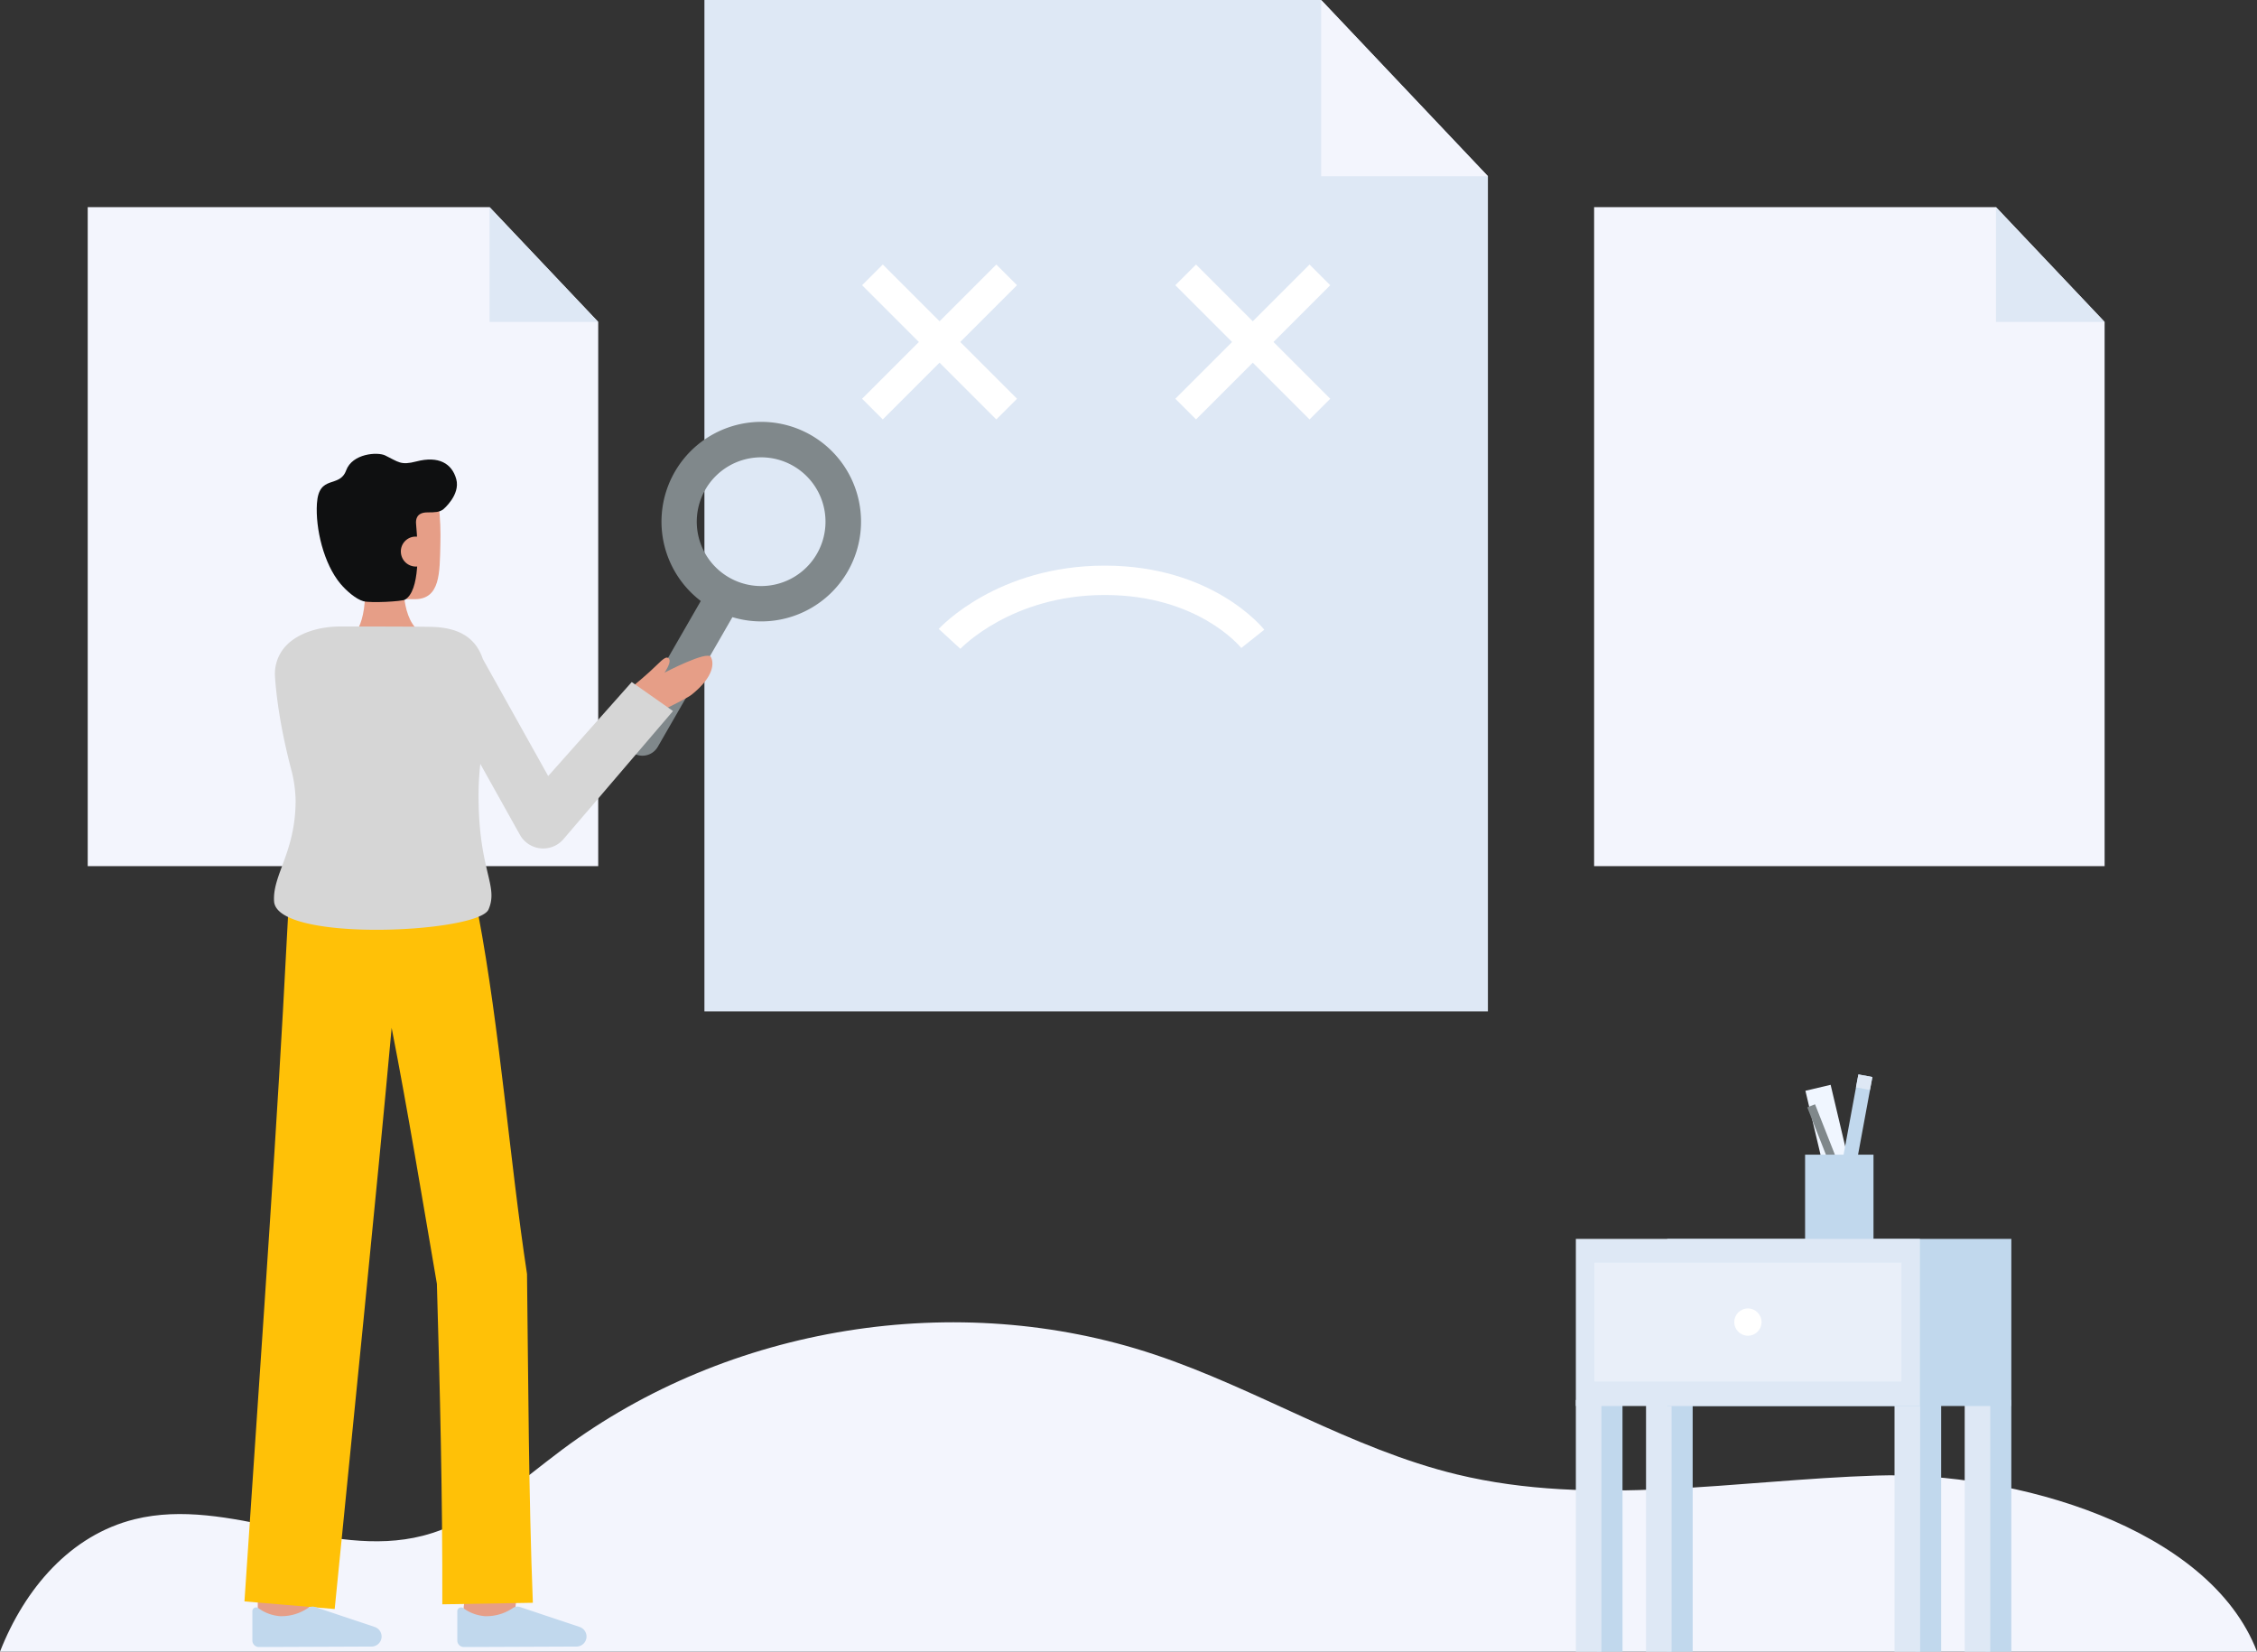 <svg id="Layer_1" data-name="Layer 1" xmlns="http://www.w3.org/2000/svg" viewBox="0 0 922.201 674.906">
  <rect x="0" y="0" width="922.201" height="674.906" fill="#333333" stroke="none"/>
  <path d="M922.2,674.906H0c10.105-25.769,28.766-47.63,55.072-54.115,38.482-9.474,79.206,16.575,117.6,6.781,21.814-5.558,38.988-21.759,57.034-35.212,68.08-50.759,161.377-65.761,241.937-38.894,42.11,14.036,80.483,38.583,123.62,49.023,55.78,13.5,114.114,2.3,171.475.459C822.606,601.15,902.652,623.913,922.2,674.906Z" fill="#f3f5fd"></path>
  <polygon points="607.954 413.288 287.824 413.288 287.824 0 539.824 0 607.954 72 607.954 413.288" fill="#dee8f5"></polygon>
  <polygon points="539.824 0 539.824 72 607.954 72 539.824 0" fill="#f3f5fd"></polygon>
  <g>
    <polygon points="859.938 353.922 651.349 353.922 651.349 84.634 815.546 84.634 859.938 131.548 859.938 353.922" fill="#f3f5fd"></polygon>
    <polygon points="815.546 84.634 815.546 131.548 859.938 131.548 815.546 84.634" fill="#dee8f5"></polygon>
  </g>
  <g>
    <polygon points="244.429 353.922 35.84 353.922 35.84 84.634 200.037 84.634 244.429 131.548 244.429 353.922" fill="#f3f5fd"></polygon>
    <polygon points="200.037 84.634 200.037 131.548 244.429 131.548 200.037 84.634" fill="#dee8f5"></polygon>
  </g>
  <g>
    <g>
      <path d="M262.478,308.8a7.249,7.249,0,0,1-6.273-10.863l31.406-54.57a7.247,7.247,0,1,1,12.561,7.23l-31.407,54.57A7.24,7.24,0,0,1,262.478,308.8Z" fill="#80888B"></path>
      <path d="M311.083,253.923q-1.736,0-3.5-.149a40.769,40.769,0,1,1,6.935-81.243h0a40.77,40.77,0,0,1-3.438,81.392Zm-.049-67.048a26.3,26.3,0,1,0,2.255.1C312.533,186.907,311.78,186.875,311.034,186.875Z" fill="#80888B"></path>
    </g>
    <g>
      <path d="M209.976,662.2l-20.853-2.48c.938-7.893,2-17.374,2.072-18.929,0,.1,0,.182,0,.245h21C212.19,641.663,212.19,643.579,209.976,662.2Z" fill="#e69e87"></path>
      <path d="M126.3,664.706l-21-.067s.069-21.685.069-23.606h21C126.37,642.96,126.3,664.706,126.3,664.706Z" fill="#e69e87"></path>
      <path d="M217.723,654.935c-1.738-44.009-1.843-90.231-2.387-134.356-7.226-47.592-11.019-99.792-19.935-147.05l-.266.079-.782-5.33-76.077-4.691s-1.984,37.277-2.676,49.7c-3.708,66.587-11.233,173.615-15.712,241.088l36.868,3.115c6.585-66.359,17.322-172.075,23.272-237.479,6.53,33.327,12.688,70.856,18.485,104.578,1.269,43.078,2.331,87.97,2.215,130.978Z" fill="#FFC107"></path>
      <path d="M151.828,672.829a4.109,4.109,0,0,0,4.09-4.127c0-.1,0-.2-.013-.3h0a4.109,4.109,0,0,0-2.659-3.529L128.8,656.687a3.463,3.463,0,0,0-2.872.32,19.112,19.112,0,0,1-11.468,3.4,17.023,17.023,0,0,1-8.82-3.223,1.547,1.547,0,0,0-2.527,1.2v11.952a2.678,2.678,0,0,0,2.678,2.678h.01Z" fill="#c1d8ed"></path>
      <path d="M235.562,672.829a4.108,4.108,0,0,0,4.089-4.126c0-.1-.005-.2-.013-.3h0a4.108,4.108,0,0,0-2.658-3.529l-24.443-8.186a3.463,3.463,0,0,0-2.872.32,19.112,19.112,0,0,1-11.468,3.4,17.026,17.026,0,0,1-8.821-3.223,1.547,1.547,0,0,0-2.527,1.2v11.952a2.678,2.678,0,0,0,2.678,2.678h.011Z" fill="#c1d8ed"></path>
      <g>
        <path d="M142.926,261.054s7.732-4.1,6.006-25.156l15.976-2.963s-1.8,18.879,6.287,24.872Z" fill="#e69e87"></path>
        <path d="M139.867,227.733c1.106,6.388,4.592,12.438,10.227,14.5,6.69,2.45,11.645,2.616,19.358,2.616,10.525,0,10.177-10.977,10.473-22.039.3-11.1-.587-23.018-4.747-26.888-8.3-7.724-32.673-2.833-35.637,10.087C138.01,212.692,138.81,221.652,139.867,227.733Z" fill="#e69e87"></path>
      </g>
      <path d="M186.427,195.8c-1.76-6.457-7.248-9.611-16.322-7.239-6.454,1.687-7.271.17-12.737-2.461-3.13-1.507-13.4-.819-15.941,6.132-2.724,7.446-11.151,1.416-11.934,13.546-.655,10.153,2.777,24.666,9.673,32.833,2.388,2.827,6.283,6.216,9.3,7.054,2.963.824,15.773.1,17.018-.634,6.117-3.632,5.489-20.29,4.519-30.976-.159-1.758.164-4.68,4.676-4.68,3.1,0,4.817-.074,6.418-1.228C181.1,208.147,188.189,202.256,186.427,195.8Z" fill="#0f1011"></path>
      <path d="M176.062,224.908a6.143,6.143,0,0,1-12.245,1,6.041,6.041,0,0,1,5.418-6.607c.068-.007.135-.013.2-.017C173.816,219.145,175.785,221.527,176.062,224.908Z" fill="#e69e87"></path>
      <path d="M263.1,293.832s16.852-7.851,19.5-9.973c9.324-7.467,9.128-13.034,7.867-15.387-1.486-2.781-18.975,6.4-18.975,6.4s3.39-4.7,1.561-5.99c-.752-.53-1.785-.038-4.811,2.984-3.449,3.447-9.358,8.283-9.358,8.283Z" fill="#e69e87"></path>
      <path d="M119.213,315.275a53.343,53.343,0,0,1,1.573,11.837c0,21-9.5,30.418-8.8,41.2,1.1,16.945,83.429,12.941,87.624,3.316,4.319-9.926-4.447-16.042-4.063-48.509.041-3.534.314-7.23.69-10.994l16.2,29A10.9,10.9,0,0,0,230.1,343.05l44.884-52.5L258.13,278.7l-34.138,38.408-26.7-47.8c-2.528-7.551-8.283-12.609-20.023-13.112-4.015-.172-23.606-.2-37.95-.2-9.636,0-17.547,2.957-22.116,7.525l-.069.068a16.776,16.776,0,0,0-4.762,13.016C112.817,283.381,114.3,296.829,119.213,315.275Z" fill="#D6D6D6"></path>
    </g>
  </g>
  <g>
    <g>
      <rect x="377.922" y="100.958" width="11.955" height="77.565" transform="translate(211.253 -230.528) rotate(45)" fill="#fff"></rect>
      <rect x="377.922" y="100.958" width="11.955" height="77.565" transform="translate(754.169 -32.905) rotate(135)" fill="#fff"></rect>
    </g>
    <g>
      <rect x="505.902" y="100.958" width="11.955" height="77.565" transform="translate(248.738 -321.024) rotate(45)" fill="#fff"></rect>
      <rect x="505.902" y="100.958" width="11.955" height="77.565" transform="translate(972.645 -123.4) rotate(135)" fill="#fff"></rect>
    </g>
  </g>
  <path d="M392.408,265.122,383.573,257c.968-1.056,24.2-25.871,67.816-25.871,43.871,0,64.338,25.122,65.188,26.191l-9.395,7.466c-.7-.863-17.988-21.657-55.793-21.657C413.281,243.13,392.612,264.9,392.408,265.122Z" fill="#fff"></path>
  <g>
    <g>
      <rect x="744.001" y="443.75" width="10.59" height="56.156" transform="translate(-88.456 185.057) rotate(-13.302)" fill="#f0f6ff"></rect>
      <g>
        <rect x="733.374" y="460.645" width="48.777" height="5.818" transform="translate(164.436 1124.651) rotate(-79.548)" fill="#c1d8ed"></rect>
        <rect x="758.99" y="439.307" width="5.386" height="5.818" transform="translate(184.87 1107.799) rotate(-79.225)" fill="#dee8f5"></rect>
      </g>
      <rect x="747.589" y="450.1" width="3.415" height="50.584" transform="translate(-122.099 307.72) rotate(-21.502)" fill="#80888B"></rect>
      <rect x="737.554" y="471.828" width="27.948" height="35.72" fill="#c1d8ed"></rect>
    </g>
    <g>
      <rect x="652.495" y="572.069" width="10.453" height="102.836" fill="#c1d8ed"></rect>
      <rect x="643.891" y="572.069" width="10.453" height="102.836" fill="#dee8f5"></rect>
    </g>
    <g>
      <rect x="782.7" y="572.069" width="10.453" height="102.836" fill="#c1d8ed"></rect>
      <rect x="774.097" y="572.069" width="10.453" height="102.836" fill="#dee8f5"></rect>
    </g>
    <g>
      <rect x="681.166" y="572.069" width="10.453" height="102.836" fill="#c1d8ed"></rect>
      <rect x="672.563" y="572.069" width="10.453" height="102.836" fill="#dee8f5"></rect>
    </g>
    <g>
      <rect x="811.371" y="572.069" width="10.453" height="102.836" fill="#c1d8ed"></rect>
      <rect x="802.768" y="572.069" width="10.453" height="102.836" fill="#dee8f5"></rect>
    </g>
    <rect x="681.231" y="506.244" width="140.594" height="68.291" fill="#c1d8ed"></rect>
    <rect x="643.891" y="506.244" width="140.594" height="68.291" fill="#dee8f5"></rect>
    <g opacity="0.53">
      <rect x="651.455" y="515.952" width="125.467" height="48.573" fill="#f3f5fd"></rect>
    </g>
    <circle cx="714.188" cy="540.239" r="5.572" fill="#fff"></circle>
  </g>
</svg>